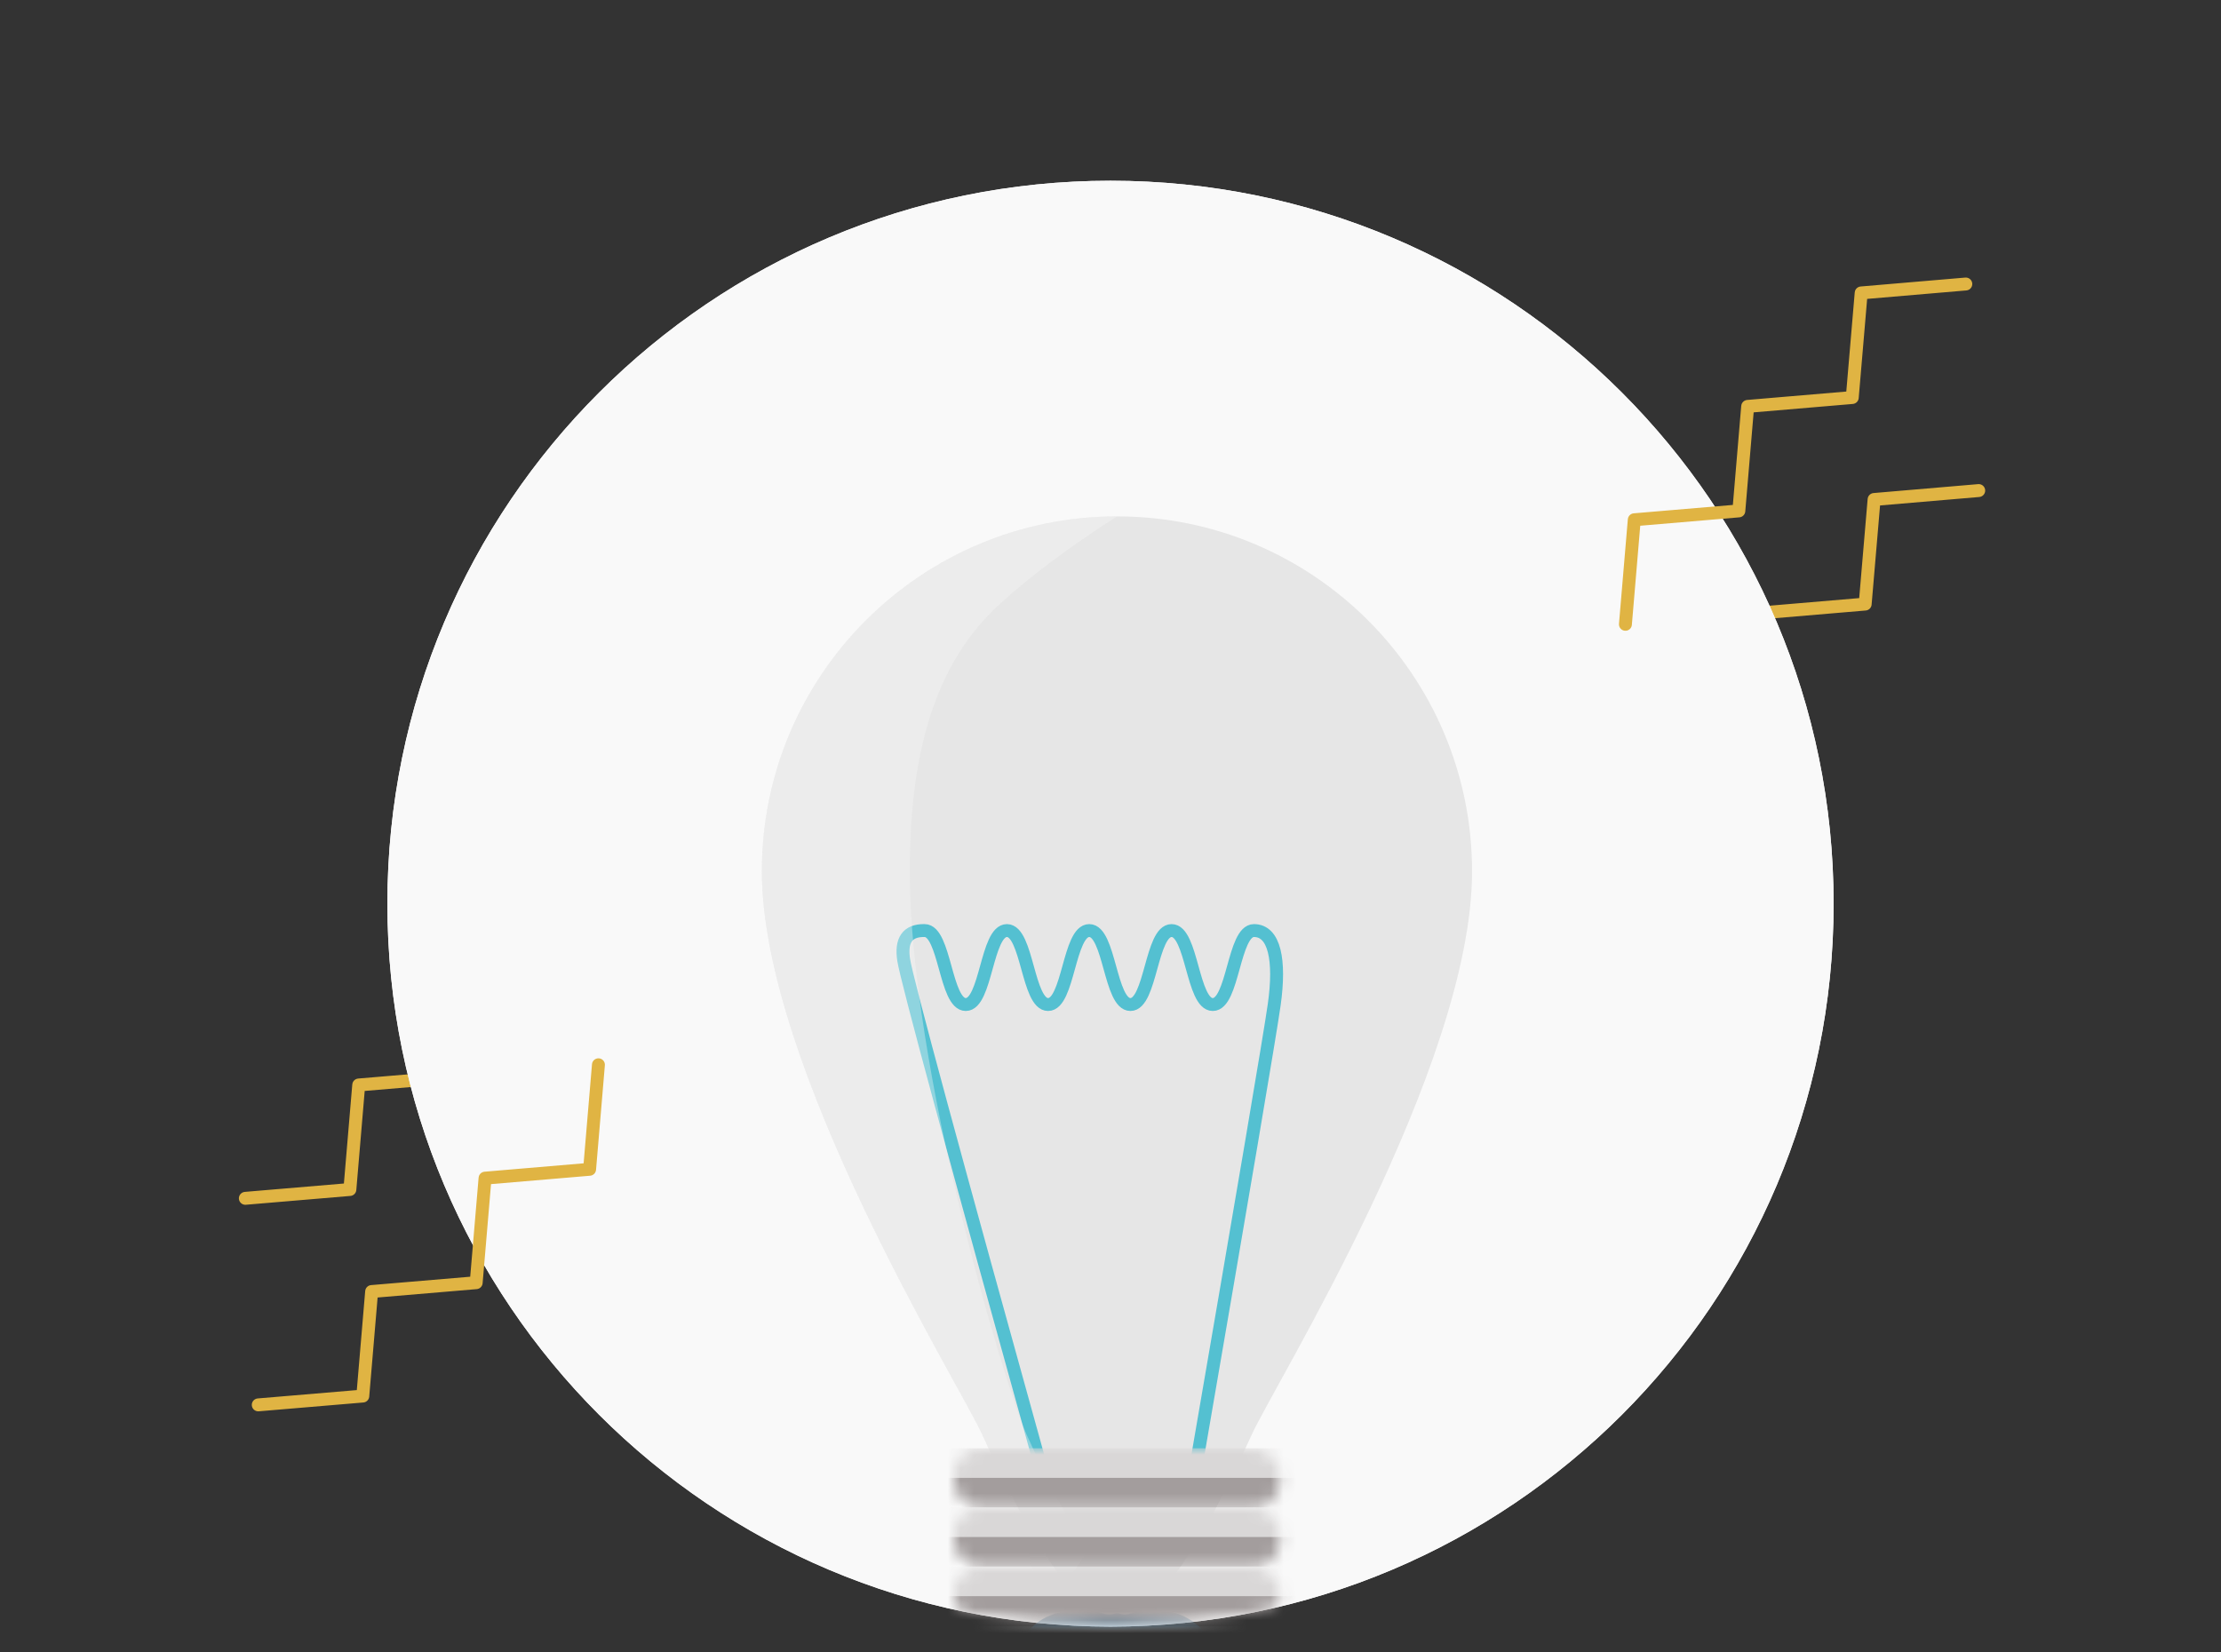 <svg xmlns="http://www.w3.org/2000/svg" xmlns:xlink="http://www.w3.org/1999/xlink" width="172" height="128" viewBox="0 0 172 128">
    <rect x="0" y="0" width="172" height="128" fill="#333333" stroke="none"/>
    <defs>
        <path id="a" d="M112 56c0 30.928-25.072 56-56 56S0 86.928 0 56 25.072 0 56 0s56 25.072 56 56"/>
        <rect id="c" width="25.208" height="4.583" rx="2"/>
        <path id="e" d="M0 0h3.438v45.833H0z"/>
        <path id="f" d="M2.292 0h2.292v45.833H2.292z"/>
        <rect id="g" width="25.208" height="4.583" rx="2"/>
        <path id="i" d="M0 0h3.438v45.833H0z"/>
        <path id="j" d="M2.292 0h2.292v45.833H2.292z"/>
        <rect id="k" width="25.208" height="4.583" rx="2"/>
        <path id="m" d="M0 0h3.438v45.833H0z"/>
        <path id="n" d="M2.292 0h2.292v45.833H2.292z"/>
        <rect id="o" width="25.208" height="4.583" rx="2"/>
        <path id="q" d="M0 0h3.438v45.833H0z"/>
        <path id="r" d="M2.292 0h2.292v45.833H2.292z"/>
    </defs>
    <g fill="none" fill-rule="evenodd">
        <path stroke="#E0B443" stroke-linecap="round" stroke-linejoin="round" d="M110 73.825l8.095-.683.685-8.097 8.097-.685.686-8.098 8.097-.686.684-8.096 8.1-.687.69-8.102 8.103-.691M19 92.825l8.095-.684.685-8.096 8.097-.685.685-8.098 8.098-.686.684-8.096 8.1-.687.69-8.102L62.237 57"/>
        <path fill="#F9F9F9" d="M142 70c0 30.928-25.072 56-56 56s-56-25.072-56-56 25.072-56 56-56 56 25.072 56 56"/>
        <g transform="translate(30 14)">
            <mask id="b" fill="#fff">
                <use xlink:href="#a"/>
            </mask>
            <use fill="#F9F9F9" xlink:href="#a"/>
            <g mask="url(#b)">
                <g transform="translate(29 26)">
                    <rect width="16.042" height="9.167" x="19.479" y="84.792" fill="#3A769E" fill-rule="nonzero" rx="4.583"/>
                    <path fill="#E6E6E6" d="M0 27.5C0 12.312 12.312 0 27.5 0S55 12.312 55 27.5 39.711 67.217 37.931 71.147C30.336 87.935 27.58 84.674 27.506 84.988l-.009.03v-.03c-.069-.314-2.825 2.947-10.421-13.841C15.29 67.197 0 42.687 0 27.5z"/>
                    <path stroke="#54C0D1" stroke-linecap="round" stroke-linejoin="round" d="M12.604 32.083c1.594 0 1.594 5.73 3.188 5.73s1.594-5.73 3.188-5.73 1.594 5.73 3.188 5.73 1.594-5.73 3.188-5.73 1.594 5.73 3.188 5.73 1.594-5.73 3.189-5.73c1.594 0 1.594 5.73 3.188 5.73 1.595 0 1.595-5.73 3.19-5.73s2.054 2.292 1.57 5.73c-.323 2.291-2.395 14.513-6.216 36.666H21.844c-6.995-25.185-10.615-38.553-10.858-40.104-.244-1.551.296-2.315 1.618-2.292z"/>
                    <path fill="#F9F9F9" fill-opacity=".36" d="M11.458 27.5c0 15.188 7.27 39.698 9.055 43.647 1.84 4.066 3.396 6.957 4.699 9.006-4.075 6.412-5.672 4.597-5.727 4.835l-.009.03v-.03c-.068-.314 5.196 2.947-2.4-13.841C15.29 67.197 0 42.687 0 27.5 0 12.833 11.483.847 25.95.043 26.29.024 26.807.01 27.5 0c-3.737 2.396-6.793 4.687-9.167 6.875-5.452 5.025-6.875 12.626-6.875 20.625z"/>
                    <g transform="translate(14.896 72.188)">
                        <mask id="d" fill="#fff">
                            <use xlink:href="#c"/>
                        </mask>
                        <g mask="url(#d)">
                            <g fill-rule="nonzero" transform="rotate(-90 -1.719 6.302)">
                                <use fill="#A39D9D" xlink:href="#e"/>
                                <use fill="#D9D7D7" xlink:href="#f"/>
                            </g>
                        </g>
                    </g>
                    <g transform="translate(14.896 76.77)">
                        <mask id="h" fill="#fff">
                            <use xlink:href="#g"/>
                        </mask>
                        <g mask="url(#h)">
                            <g fill-rule="nonzero" transform="rotate(-90 -1.719 6.302)">
                                <use fill="#A39D9D" xlink:href="#i"/>
                                <use fill="#D9D7D7" xlink:href="#j"/>
                            </g>
                        </g>
                    </g>
                    <g transform="translate(14.896 81.354)">
                        <mask id="l" fill="#fff">
                            <use xlink:href="#k"/>
                        </mask>
                        <g mask="url(#l)">
                            <g fill-rule="nonzero" transform="rotate(-90 -1.719 6.302)">
                                <use fill="#A39D9D" xlink:href="#m"/>
                                <use fill="#D9D7D7" xlink:href="#n"/>
                            </g>
                        </g>
                    </g>
                    <g transform="translate(14.896 85.938)">
                        <mask id="p" fill="#fff">
                            <use xlink:href="#o"/>
                        </mask>
                        <g mask="url(#p)">
                            <g fill-rule="nonzero" transform="rotate(-90 -1.719 6.302)">
                                <use fill="#A39D9D" xlink:href="#q"/>
                                <use fill="#D9D7D7" xlink:href="#r"/>
                            </g>
                        </g>
                    </g>
                </g>
            </g>
        </g>
        <path stroke="#E0B443" stroke-linecap="round" stroke-linejoin="round" d="M125.877 48.36l.685-8.098 8.098-.686.684-8.096 8.1-.687.69-8.102 8.103-.691M20 108.825l8.095-.683.685-8.097 8.097-.685.686-8.098 8.097-.686.684-8.096"/>
    </g>
</svg>
